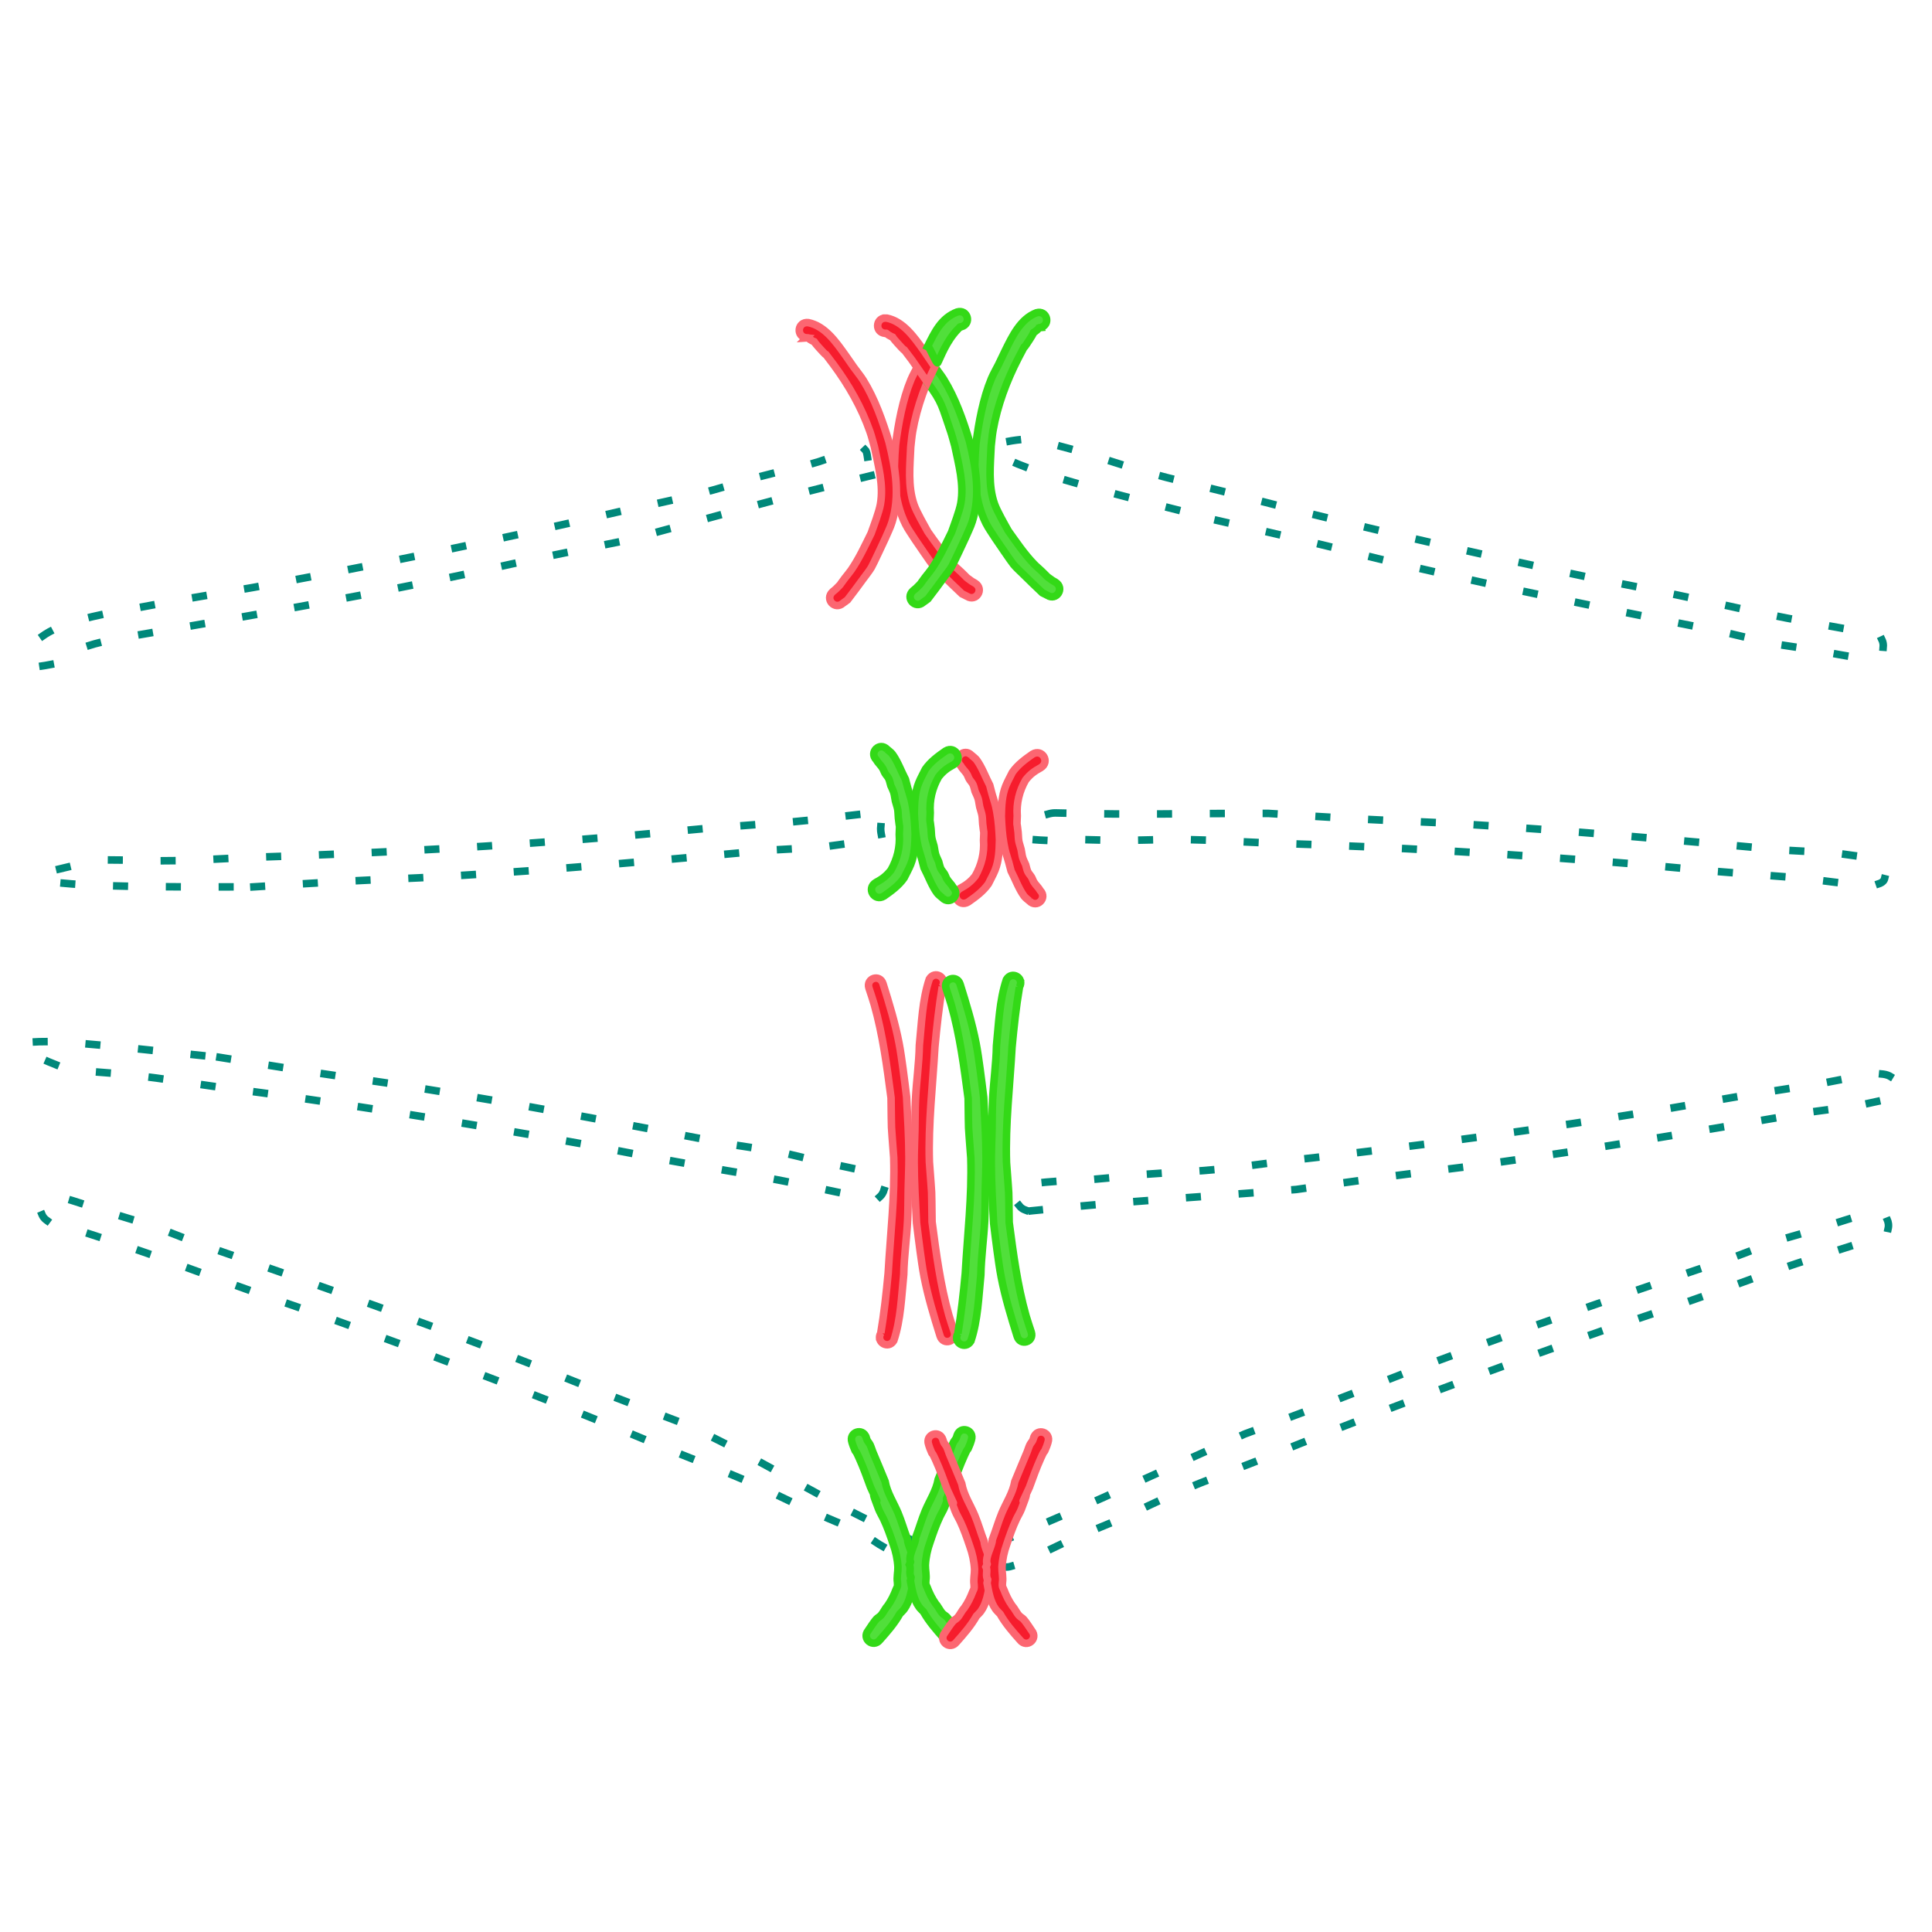 <?xml version="1.0" encoding="UTF-8" standalone="no"?>
<!-- Created with Inkscape (http://www.inkscape.org/) -->

<svg
   xmlns:dc="http://purl.org/dc/elements/1.1/"
   xmlns:cc="http://creativecommons.org/ns#"
   xmlns:rdf="http://www.w3.org/1999/02/22-rdf-syntax-ns#"
   xmlns:svg="http://www.w3.org/2000/svg"
   xmlns="http://www.w3.org/2000/svg"
   xmlns:sodipodi="http://sodipodi.sourceforge.net/DTD/sodipodi-0.dtd"
   xmlns:inkscape="http://www.inkscape.org/namespaces/inkscape"
   width="150.588mm"
   height="150.588mm"
   viewBox="0 0 150.588 150.588"
   version="1.1"
   id="svg1861"
   inkscape:version="0.92.3 (2405546, 2018-03-11)"
   sodipodi:docname="meiozis1.svg">
  <defs
     id="defs1855" />
  <sodipodi:namedview
     id="base"
     pagecolor="#ffffff"
     bordercolor="#666666"
     borderopacity="1.0"
     inkscape:pageopacity="0.0"
     inkscape:pageshadow="2"
     inkscape:zoom="1.26"
     inkscape:cx="138.54336"
     inkscape:cy="282.07687"
     inkscape:document-units="mm"
     inkscape:current-layer="layer1"
     showgrid="false"
     inkscape:window-width="1366"
     inkscape:window-height="719"
     inkscape:window-x="0"
     inkscape:window-y="25"
     inkscape:window-maximized="1" />
  <g
     inkscape:label="Layer 1"
     inkscape:groupmode="layer"
     id="layer1"
     transform="translate(233.344,-122.455)">
    <path
       style="opacity:1;fill:none;fill-opacity:1;fill-rule:nonzero;stroke:#00887a;stroke-width:0.588;stroke-linecap:square;stroke-miterlimit:4;stroke-dasharray:0.588, 3.528;stroke-dashoffset:0;stroke-opacity:1;paint-order:markers fill stroke"
       id="path2692"
       d="m -155.229,242.58 c 6.371,-2.63 12.609,-5.575 18.917,-8.358 2.25,-0.839 4.505,-1.663 6.749,-2.516 2.365,-0.899 4.709,-1.856 7.08,-2.742 7.989,-2.989 16.069,-5.742 24.151,-8.467 5.442,-2.046 1.939,-0.837 6.683,-2.27 1.364,-0.412 2.706,-0.885 4.083,-1.254 1.425,-0.429 2.032,1.586 0.607,2.015 v 0 c -1.185,0.242 -0.477,0.071 -2.029,0.561 -2.907,0.918 -5.812,1.847 -8.673,2.902 -6.701,2.373 -3.186,1.154 -10.551,3.642 -9.15,3.194 -18.231,6.598 -27.207,10.254 -1.963,0.775 -3.944,1.502 -5.888,2.324 -1.616,0.684 -3.182,1.482 -4.787,2.193 -1.225,0.542 -2.479,1.019 -3.703,1.564 -1.531,0.682 -3.001,1.498 -4.588,2.053 -1.344,0.597 -2.188,-1.304 -0.844,-1.901 z"
       inkscape:connector-curvature="0" />
    <path
       style="opacity:1;fill:none;fill-opacity:1;fill-rule:nonzero;stroke:#00887a;stroke-width:0.588;stroke-linecap:square;stroke-miterlimit:4;stroke-dasharray:0.588, 3.528;stroke-dashoffset:0;stroke-opacity:1;paint-order:markers fill stroke"
       id="path2692-8"
       d="m -152.922,216.827 c 6.855,-0.721 13.742,-1.101 20.615,-1.659 2.378,-0.334 4.753,-0.683 7.133,-1.001 2.508,-0.335 5.025,-0.611 7.531,-0.96 8.449,-1.176 16.865,-2.602 25.27,-4.055 5.76,-0.792 2.103,-0.187 6.957,-1.187 0.028,-2.93 -2.222,-1.592 -7.299,-0.852 -7.023,1.104 -3.351,0.502 -11.012,1.821 -9.567,1.549 -19.174,2.879 -28.807,3.939 -2.095,0.253 -4.184,0.558 -6.284,0.76 -1.747,0.168 -3.504,0.212 -5.254,0.352 -1.336,0.107 -2.665,0.284 -4.001,0.388 -1.671,0.129 -3.352,0.112 -5.012,0.38 -1.466,0.115 -1.303,2.188 0.163,2.073 z"
       inkscape:connector-curvature="0"
       sodipodi:nodetypes="ccccccccccccccc" />
    <path
       style="opacity:1;fill:none;fill-opacity:1;fill-rule:nonzero;stroke:#00887a;stroke-width:0.588;stroke-linecap:square;stroke-miterlimit:4;stroke-dasharray:0.588, 3.528;stroke-dashoffset:0;stroke-opacity:1;paint-order:markers fill stroke"
       id="path2692-8-2"
       d="m -151.101,185.818 c 6.891,0.181 9.721,0.021 16.616,0.038 2.397,0.146 4.792,0.308 7.19,0.439 2.527,0.138 5.057,0.215 7.584,0.366 8.515,0.51 17.017,1.272 25.51,2.062 5.804,0.338 2.112,0.022 7.029,0.637 2.59,3.324 -2.093,1.761 -7.209,1.421 -7.088,-0.55 -3.38,-0.238 -11.121,-0.952 -9.659,-0.794 -19.341,-1.368 -29.028,-1.669 -2.108,-0.088 -4.215,-0.228 -6.324,-0.265 -1.755,-0.031 -3.51,0.064 -5.265,0.061 -1.34,-0.002 -2.679,-0.075 -4.019,-0.073 -1.676,0.002 -1.008,0.151 -2.684,0.014 -1.47,0 0.252,-2.079 1.723,-2.079 z"
       inkscape:connector-curvature="0"
       sodipodi:nodetypes="ccccccccccccccc" />
    <path
       style="opacity:1;fill:none;fill-opacity:1;fill-rule:nonzero;stroke:#00887a;stroke-width:0.588;stroke-linecap:square;stroke-miterlimit:4;stroke-dasharray:0.588, 3.528;stroke-dashoffset:0;stroke-opacity:1;paint-order:markers fill stroke"
       id="path2692-1"
       d="m -138.409,163.033 c 2.339,0.54 4.682,1.066 7.018,1.621 2.462,0.586 4.91,1.23 7.375,1.803 8.309,1.929 16.678,3.613 25.045,5.269 5.661,1.325 2.031,0.579 6.921,1.385 1.406,0.232 2.798,0.528 4.211,0.714 1.468,0.241 1.81,-1.836 0.341,-2.077 v 0 c -1.206,-0.087 -0.483,-0.009 -2.085,-0.293 -3.002,-0.534 -6.002,-1.079 -8.976,-1.755 -6.952,-1.485 -3.309,-0.732 -10.934,-2.246 -9.487,-1.982 -18.932,-4.182 -28.306,-6.644 -2.046,-0.514 -4.106,-0.978 -6.139,-1.542 -1.691,-0.469 -3.348,-1.058 -5.031,-1.554 -1.285,-0.379 -2.59,-0.689 -3.874,-1.071 -10.544,0.645 10.317,5.178 14.434,6.39 z"
       inkscape:connector-curvature="0"
       sodipodi:nodetypes="ccccsccccccccccc" />
    <path
       style="opacity:1;fill:none;fill-opacity:1;fill-rule:nonzero;stroke:#00887a;stroke-width:0.588;stroke-linecap:square;stroke-miterlimit:4;stroke-dasharray:0.588, 3.528;stroke-dashoffset:0;stroke-opacity:1;paint-order:markers fill stroke"
       id="path2692-4"
       d="m -216.204,204.872 c 2.371,0.379 4.739,0.774 7.113,1.138 2.502,0.383 5.012,0.707 7.512,1.104 8.425,1.338 16.812,2.925 25.188,4.539 5.744,0.902 2.099,0.228 6.933,1.32 1.39,0.314 2.791,0.564 4.17,0.922 1.451,0.329 0.986,2.381 -0.465,2.053 v 0 c -1.15,-0.373 -0.45,-0.174 -2.042,-0.512 -2.982,-0.634 -5.967,-1.258 -8.977,-1.751 -7,-1.239 -3.341,-0.566 -10.975,-2.032 -9.536,-1.732 -19.115,-3.247 -28.727,-4.491 -2.089,-0.293 -4.172,-0.638 -6.268,-0.88 -1.744,-0.202 -3.5,-0.279 -5.246,-0.452 -9.567,-3.568 2.135,-1.917 11.785,-0.957 z"
       inkscape:connector-curvature="0"
       sodipodi:nodetypes="ccccccccccccccc" />
    <path
       style="opacity:1;fill:none;fill-opacity:1;fill-rule:nonzero;stroke:#00887a;stroke-width:0.588;stroke-linecap:square;stroke-miterlimit:4;stroke-dasharray:0.588, 3.528;stroke-dashoffset:0;stroke-opacity:1;paint-order:markers fill stroke"
       id="path2692-7"
       d="m -162.403,242.437 c -6.349,-2.683 -11.427,-6.214 -17.712,-9.049 -2.243,-0.857 -4.491,-1.7 -6.728,-2.572 -2.358,-0.919 -4.694,-1.895 -7.057,-2.801 -7.964,-3.055 -16.021,-5.876 -24.081,-8.668 -5.425,-2.092 -1.932,-0.853 -6.664,-2.325 -1.361,-0.423 -2.699,-0.908 -4.072,-1.288 -1.421,-0.441 -2.045,1.569 -0.624,2.01 v 0 c 1.183,0.252 0.477,0.075 2.024,0.578 2.9,0.942 5.796,1.896 8.649,2.974 6.681,2.429 3.176,1.181 10.52,3.73 9.124,3.27 18.176,6.75 27.121,10.48 1.956,0.791 3.932,1.535 5.868,2.373 1.611,0.697 3.17,1.509 4.769,2.233 1.221,0.552 2.47,1.039 3.69,1.595 1.525,0.695 1.611,1.178 3.193,1.746 0,0 0,0 1.103,-1.015 z"
       inkscape:connector-curvature="0"
       sodipodi:nodetypes="cccccccccccccccccc" />
    <path
       style="opacity:1;fill:none;fill-opacity:1;fill-rule:nonzero;stroke:#00887a;stroke-width:0.588;stroke-linecap:square;stroke-miterlimit:4;stroke-dasharray:0.588, 3.528;stroke-dashoffset:0;stroke-opacity:1;paint-order:markers fill stroke"
       id="path2692-4-0"
       d="m -213.556,191.58 c 2.397,-0.146 4.792,-0.308 7.19,-0.439 2.527,-0.138 5.057,-0.215 7.584,-0.366 8.515,-0.51 17.017,-1.272 25.51,-2.062 5.804,-0.338 2.112,-0.022 7.029,-0.637 2.884,-0.358 0.802,-0.047 1.895,-2.288 -1.746,0.325 0,0 -1.378,0.069 -3.03,0.341 -4.683,0.601 -7.727,0.798 -7.088,0.55 -3.38,0.238 -11.121,0.952 -9.659,0.794 -19.341,1.368 -29.028,1.669 -2.108,0.088 -4.215,0.228 -6.324,0.265 -1.755,0.031 -3.51,-0.064 -5.265,-0.061 -12.703,2.173 1.938,2.116 11.636,2.101 z"
       inkscape:connector-curvature="0"
       sodipodi:nodetypes="ccccccccccccc" />
    <path
       style="opacity:1;fill:#fc6671;fill-opacity:1;fill-rule:nonzero;stroke:#fc6671;stroke-width:0.588;stroke-linecap:square;stroke-miterlimit:4;stroke-dasharray:none;stroke-dashoffset:0;stroke-opacity:1;paint-order:markers fill stroke"
       id="path2541"
       d="m -19.33,224.87 c -0.254,1.55 -0.43,3.115 -0.574,4.68 -0.169,2.991 -0.526,5.991 -0.431,8.991 0.229,3.137 0.161,1.584 0.208,4.66 0.32,2.436 0.641,4.899 1.311,7.27 0.122,0.431 0.274,0.854 0.411,1.281 0.244,0.775 -0.852,1.119 -1.096,0.344 v 0 c -0.476,-1.52 -0.944,-3.059 -1.248,-4.625 -0.128,-0.663 -0.216,-1.333 -0.31,-2.002 -0.102,-0.729 -0.185,-1.46 -0.278,-2.19 -0.081,-1.571 -0.184,-3.173 -0.186,-4.747 -0.001,-0.82 0.041,-1.64 0.059,-2.46 0.017,-0.804 0.008,-1.609 0.047,-2.412 0.069,-1.411 0.276,-2.813 0.301,-4.227 0.174,-1.702 0.227,-3.527 0.775,-5.158 0.421,-0.715 1.432,-0.119 1.01,0.596 z"
       inkscape:connector-curvature="0" />
    <path
       style="opacity:1;fill:#ff9242;fill-opacity:0.827;fill-rule:nonzero;stroke:#fc6671;stroke-width:0.588;stroke-linecap:square;stroke-miterlimit:4;stroke-dasharray:none;stroke-dashoffset:0;stroke-opacity:1;paint-order:markers fill stroke"
       d="m -20.304,175.431 c 0.007,-0.015 0.015,-0.031 0.022,-0.046 0.551,-1.115 1.197,-2.495 2.444,-2.965 0.815,-0.233 1.144,0.92 0.329,1.152 v 0 c -0.211,0.02 -0.03,-0.022 -0.26,0.174 -0.926,0.949 -1.643,2.59 -1.859,2.995 -0.1,0.194 -0.582,-1.506 -0.676,-1.31"
       id="path11538"
       inkscape:connector-curvature="0"
       sodipodi:nodetypes="cccccccc" />
    <path
       style="opacity:1;fill:#fc6671;fill-opacity:1;fill-rule:nonzero;stroke:#fc6671;stroke-width:0.588;stroke-linecap:square;stroke-miterlimit:4;stroke-dasharray:none;stroke-dashoffset:0;stroke-opacity:1;paint-order:markers fill stroke"
       id="path2545-1"
       d="m -29.914,174.3 c 0.212,-0.014 0.026,-0.026 0.285,0.13 0.673,0.406 -0.038,-0.184 0.682,0.618 1.163,1.295 -0.089,-0.281 1.132,1.321 1.185,1.604 2.191,3.353 2.85,5.242 0.134,0.385 0.228,0.784 0.343,1.176 0.3,1.453 0.734,2.99 0.468,4.487 -0.106,0.6 -0.524,1.694 -0.723,2.254 -0.484,0.975 -0.94,1.973 -1.561,2.871 -0.154,0.222 -0.334,0.424 -0.497,0.639 -0.542,0.719 -0.17,0.309 -0.706,0.85 -0.079,0.065 -0.157,0.13 -0.235,0.195 -0.634,0.567 0.168,1.464 0.802,0.897 v 0 c 0.119,-0.086 0.237,-0.173 0.356,-0.259 0.428,-0.558 0.849,-1.123 1.262,-1.691 0.204,-0.281 0.428,-0.551 0.604,-0.851 0.146,-0.248 0.976,-2.035 1.074,-2.245 0.174,-0.419 0.388,-0.823 0.523,-1.256 0.646,-2.072 0.279,-4.192 -0.224,-6.245 -0.488,-1.618 -1.11,-3.385 -2.007,-4.827 -0.219,-0.352 -0.491,-0.669 -0.731,-1.006 -0.226,-0.317 -0.445,-0.638 -0.668,-0.957 -0.723,-1.012 -1.582,-2.27 -2.889,-2.534 -0.842,-0.099 -0.981,1.092 -0.14,1.19 z"
       inkscape:connector-curvature="0" />
    <path
       style="opacity:1;fill:#fc6671;fill-opacity:1;fill-rule:nonzero;stroke:#fc6671;stroke-width:0.588;stroke-linecap:square;stroke-miterlimit:4;stroke-dasharray:none;stroke-dashoffset:0;stroke-opacity:1;paint-order:markers fill stroke"
       id="path2614-2"
       d="m -15.094,217.978 c -0.122,-0.101 -0.326,-0.261 -0.414,-0.38 -0.411,-0.558 -0.693,-1.345 -1.018,-1.966 -0.06,-0.228 -0.117,-0.458 -0.181,-0.685 -0.196,-0.69 -0.244,-0.706 -0.373,-1.417 -0.129,-0.713 -0.174,-1.436 -0.204,-2.159 0.018,-0.801 0.042,-1.601 0.344,-2.355 0.147,-0.367 0.345,-0.711 0.519,-1.067 0.417,-0.595 0.985,-1.007 1.571,-1.416 0.747,-0.453 1.388,0.604 0.64,1.057 v 0 c -0.499,0.271 -0.826,0.508 -1.182,0.961 -0.49,0.859 -0.722,1.803 -0.65,2.797 -0.033,0.99 -0.042,0.249 0.066,1.271 0.024,0.224 0.015,0.452 0.054,0.674 0.039,0.222 0.127,0.433 0.178,0.652 0.049,0.21 0.06,0.428 0.121,0.635 0.059,0.196 0.158,0.378 0.238,0.566 0.056,0.183 0.086,0.375 0.167,0.548 0.072,0.153 0.202,0.272 0.287,0.418 0.073,0.125 0.112,0.268 0.187,0.392 0.141,0.233 0.362,0.419 0.496,0.658 0.576,0.599 -0.271,1.413 -0.847,0.814 z"
       inkscape:connector-curvature="0" />
    <path
       style="opacity:1;fill:#fc6671;fill-opacity:1;fill-rule:nonzero;stroke:#fc6671;stroke-width:0.588;stroke-linecap:square;stroke-miterlimit:4;stroke-dasharray:none;stroke-dashoffset:0;stroke-opacity:1;paint-order:markers fill stroke"
       id="path2614-9"
       d="m -19.405,206.396 c 0.122,0.101 0.326,0.261 0.414,0.38 0.411,0.558 0.693,1.345 1.018,1.966 0.06,0.228 0.117,0.458 0.181,0.685 0.196,0.69 0.244,0.706 0.373,1.417 0.129,0.713 0.174,1.436 0.204,2.159 -0.018,0.801 -0.042,1.601 -0.344,2.355 -0.147,0.367 -0.345,0.711 -0.519,1.067 -0.417,0.595 -0.985,1.007 -1.571,1.416 -0.747,0.453 -1.388,-0.604 -0.64,-1.057 v 0 c 0.499,-0.271 0.826,-0.508 1.182,-0.961 0.49,-0.859 0.722,-1.803 0.65,-2.797 0.033,-0.99 0.042,-0.249 -0.066,-1.271 -0.024,-0.224 -0.015,-0.452 -0.054,-0.674 -0.039,-0.222 -0.127,-0.433 -0.178,-0.652 -0.049,-0.21 -0.06,-0.428 -0.121,-0.635 -0.059,-0.196 -0.158,-0.378 -0.238,-0.566 -0.056,-0.183 -0.086,-0.375 -0.167,-0.548 -0.072,-0.153 -0.202,-0.272 -0.287,-0.418 -0.073,-0.125 -0.112,-0.268 -0.187,-0.392 -0.141,-0.233 -0.362,-0.419 -0.496,-0.658 -0.576,-0.599 0.271,-1.413 0.847,-0.814 z"
       inkscape:connector-curvature="0" />
    <path
       style="opacity:1;fill:#fc6671;fill-opacity:1;fill-rule:nonzero;stroke:#fc6671;stroke-width:0.588;stroke-linecap:square;stroke-miterlimit:4;stroke-dasharray:none;stroke-dashoffset:0;stroke-opacity:1;paint-order:markers fill stroke"
       id="path2541-3"
       d="m -24.122,251.861 c 0.254,-1.55 0.43,-3.115 0.574,-4.68 0.169,-2.991 0.526,-5.991 0.431,-8.991 -0.229,-3.137 -0.161,-1.584 -0.208,-4.66 -0.32,-2.436 -0.641,-4.899 -1.311,-7.27 -0.122,-0.431 -0.274,-0.854 -0.411,-1.281 -0.244,-0.775 0.852,-1.119 1.096,-0.344 v 0 c 0.476,1.52 0.944,3.059 1.248,4.625 0.128,0.663 0.216,1.333 0.31,2.002 0.102,0.729 0.185,1.46 0.278,2.19 0.081,1.571 0.184,3.173 0.186,4.747 0.001,0.82 -0.041,1.64 -0.059,2.46 -0.017,0.804 -0.008,1.609 -0.047,2.412 -0.069,1.411 -0.276,2.813 -0.301,4.227 -0.174,1.702 -0.227,3.527 -0.775,5.158 -0.421,0.715 -1.432,0.119 -1.01,-0.596 z"
       inkscape:connector-curvature="0" />
    <path
       style="opacity:1;fill:#fc6671;fill-opacity:1;fill-rule:nonzero;stroke:#fc6671;stroke-width:0.588;stroke-linecap:square;stroke-miterlimit:4;stroke-dasharray:none;stroke-dashoffset:0;stroke-opacity:1;paint-order:markers fill stroke"
       id="path2673"
       d="m -12.482,281.26 c -0.025,-0.074 -0.038,-0.152 -0.075,-0.221 -0.065,-0.123 -0.166,-0.225 -0.227,-0.351 -0.085,-0.176 -0.135,-0.368 -0.209,-0.55 -0.316,-0.77 -0.65,-1.532 -0.96,-2.305 -0.157,-0.894 -0.671,-1.647 -1.013,-2.467 -0.276,-0.662 -0.471,-1.366 -0.73,-2.035 -0.028,-0.504 -0.431,-1.156 -0.451,-1.647 -0.021,-0.527 0.144,-0.051 -0.055,-0.499 0.123,-0.244 0.016,-0.519 0.059,-0.77 0.077,-0.444 0.114,0.025 0.026,-0.487 0.125,-0.695 0.245,-1.442 0.665,-2.034 0.101,-0.142 0.235,-0.256 0.352,-0.384 0.422,-0.751 0.99,-1.401 1.559,-2.04 0.519,-0.644 1.429,0.09 0.91,0.734 v 0 c -0.155,0.23 -0.464,0.706 -0.637,0.893 -0.101,0.108 -0.242,0.173 -0.343,0.281 -0.211,0.228 -0.328,0.531 -0.539,0.759 -0.291,0.419 -0.483,0.816 -0.665,1.289 -0.032,0.082 -0.084,0.158 -0.1,0.245 -0.018,0.094 -2.6e-4,0.191 -2.9e-4,0.287 0.061,0.425 -0.045,0.776 -0.038,1.197 0.031,0.606 0.164,1.222 0.371,1.789 0.223,0.668 0.453,1.323 0.754,1.962 0.122,0.26 0.282,0.504 0.386,0.772 1.08,2.81 -0.641,-1.074 0.625,1.7 0.274,0.761 0.561,1.547 0.894,2.284 0.419,0.929 0.136,0.113 0.457,0.929 0.039,0.099 0.066,0.202 0.099,0.303 0.26,0.788 -0.854,1.156 -1.114,0.368 z"
       inkscape:connector-curvature="0" />
    <path
       style="opacity:1;fill:#ff9242;fill-opacity:0.827;fill-rule:nonzero;stroke:#fc6671;stroke-width:0.588;stroke-linecap:square;stroke-miterlimit:4;stroke-dasharray:none;stroke-dashoffset:0;stroke-opacity:1;paint-order:markers fill stroke"
       id="path2545-6-4"
       d="m -11.665,173.494 c -0.211,0.02 -0.03,-0.022 -0.26,0.174 -0.599,0.508 0.008,-0.187 -0.574,0.72 -0.94,1.465 0.043,-0.291 -0.905,1.486 -0.912,1.773 -1.624,3.662 -1.97,5.632 -0.071,0.402 -0.1,0.81 -0.149,1.215 -0.062,1.482 -0.244,3.069 0.259,4.504 0.201,0.575 0.789,1.588 1.076,2.109 0.634,0.884 1.244,1.796 2.002,2.583 0.187,0.194 0.398,0.365 0.593,0.551 0.651,0.622 0.217,0.278 0.833,0.726 0.088,0.052 0.176,0.103 0.264,0.155 0.717,0.458 0.07,1.472 -0.648,1.014 v 0 c -0.131,-0.066 -0.262,-0.133 -0.393,-0.199 -0.512,-0.482 -1.018,-0.972 -1.517,-1.467 -0.247,-0.245 -0.511,-0.475 -0.733,-0.743 -0.184,-0.222 -1.29,-1.852 -1.421,-2.043 -0.239,-0.385 -0.515,-0.75 -0.718,-1.155 -0.971,-1.941 -0.949,-4.093 -0.782,-6.2 0.221,-1.675 0.552,-3.52 1.205,-5.087 0.16,-0.383 0.377,-0.739 0.56,-1.111 0.172,-0.349 0.337,-0.701 0.505,-1.052 0.551,-1.115 1.197,-2.495 2.444,-2.965 0.815,-0.233 1.144,0.92 0.329,1.152 z"
       inkscape:connector-curvature="0" />
    <path
       style="opacity:1;fill:#ff9242;fill-opacity:0.827;fill-rule:nonzero;stroke:#fc6671;stroke-width:0.588;stroke-linecap:square;stroke-miterlimit:4;stroke-dasharray:none;stroke-dashoffset:0;stroke-opacity:1;paint-order:markers fill stroke"
       id="path2614-2-6"
       d="m -20.174,217.733 c -0.122,-0.101 -0.326,-0.261 -0.414,-0.38 -0.411,-0.558 -0.693,-1.345 -1.018,-1.966 -0.06,-0.228 -0.117,-0.458 -0.181,-0.685 -0.196,-0.69 -0.244,-0.706 -0.373,-1.417 -0.129,-0.713 -0.174,-1.436 -0.204,-2.159 0.018,-0.801 0.042,-1.601 0.344,-2.355 0.147,-0.367 0.345,-0.711 0.519,-1.067 0.417,-0.595 0.985,-1.007 1.571,-1.416 0.747,-0.453 1.388,0.604 0.64,1.057 v 0 c -0.499,0.271 -0.826,0.508 -1.182,0.961 -0.49,0.859 -0.722,1.803 -0.65,2.797 -0.033,0.99 -0.042,0.249 0.066,1.271 0.024,0.224 0.015,0.452 0.054,0.674 0.039,0.222 0.127,0.433 0.178,0.652 0.049,0.21 0.06,0.428 0.121,0.635 0.059,0.196 0.158,0.378 0.238,0.566 0.056,0.183 0.086,0.375 0.167,0.548 0.072,0.153 0.202,0.272 0.287,0.418 0.073,0.125 0.112,0.268 0.187,0.392 0.141,0.233 0.362,0.419 0.496,0.658 0.576,0.599 -0.271,1.413 -0.847,0.814 z"
       inkscape:connector-curvature="0" />
    <path
       style="opacity:1;fill:#ff9242;fill-opacity:0.827;fill-rule:nonzero;stroke:#fc6671;stroke-width:0.588;stroke-linecap:square;stroke-miterlimit:4;stroke-dasharray:none;stroke-dashoffset:0;stroke-opacity:1;paint-order:markers fill stroke"
       id="path2614-9-1"
       d="m -24.485,206.151 c 0.122,0.101 0.326,0.261 0.414,0.38 0.411,0.558 0.693,1.345 1.018,1.966 0.06,0.228 0.117,0.458 0.181,0.685 0.196,0.69 0.244,0.706 0.373,1.417 0.129,0.713 0.174,1.436 0.204,2.159 -0.018,0.801 -0.042,1.601 -0.344,2.355 -0.147,0.367 -0.345,0.711 -0.519,1.067 -0.417,0.595 -0.985,1.007 -1.571,1.416 -0.747,0.453 -1.388,-0.604 -0.64,-1.057 v 0 c 0.499,-0.271 0.826,-0.508 1.182,-0.961 0.49,-0.859 0.722,-1.803 0.65,-2.797 0.033,-0.99 0.042,-0.249 -0.066,-1.271 -0.024,-0.224 -0.015,-0.452 -0.054,-0.674 -0.039,-0.222 -0.127,-0.433 -0.178,-0.652 -0.049,-0.21 -0.06,-0.428 -0.121,-0.635 -0.059,-0.196 -0.158,-0.378 -0.238,-0.566 -0.056,-0.183 -0.086,-0.375 -0.167,-0.548 -0.072,-0.153 -0.202,-0.272 -0.287,-0.418 -0.073,-0.125 -0.112,-0.268 -0.187,-0.392 -0.141,-0.233 -0.362,-0.419 -0.496,-0.658 -0.576,-0.599 0.271,-1.413 0.847,-0.814 z"
       inkscape:connector-curvature="0" />
    <path
       style="opacity:1;fill:#ff9242;fill-opacity:0.827;fill-rule:nonzero;stroke:#fc6671;stroke-width:0.588;stroke-linecap:square;stroke-miterlimit:4;stroke-dasharray:none;stroke-dashoffset:0;stroke-opacity:1;paint-order:markers fill stroke"
       id="path2541-0"
       d="m -13.321,224.906 c -0.254,1.55 -0.43,3.115 -0.574,4.68 -0.169,2.991 -0.526,5.991 -0.431,8.991 0.229,3.137 0.161,1.584 0.208,4.66 0.32,2.436 0.641,4.899 1.311,7.27 0.122,0.431 0.274,0.854 0.411,1.281 0.244,0.775 -0.852,1.119 -1.096,0.344 v 0 c -0.476,-1.52 -0.944,-3.059 -1.248,-4.625 -0.128,-0.663 -0.216,-1.333 -0.31,-2.002 -0.102,-0.729 -0.185,-1.46 -0.278,-2.19 -0.081,-1.571 -0.184,-3.173 -0.186,-4.747 -10e-4,-0.82 0.041,-1.64 0.059,-2.46 0.017,-0.804 0.008,-1.609 0.047,-2.412 0.069,-1.411 0.276,-2.813 0.301,-4.227 0.174,-1.702 0.227,-3.527 0.775,-5.158 0.421,-0.715 1.432,-0.119 1.01,0.596 z"
       inkscape:connector-curvature="0" />
    <path
       style="opacity:1;fill:#ff9242;fill-opacity:0.827;fill-rule:nonzero;stroke:#fc6671;stroke-width:0.588;stroke-linecap:square;stroke-miterlimit:4;stroke-dasharray:none;stroke-dashoffset:0;stroke-opacity:1;paint-order:markers fill stroke"
       id="path2541-3-6"
       d="m -18.112,251.897 c 0.254,-1.55 0.43,-3.115 0.574,-4.68 0.169,-2.991 0.526,-5.991 0.431,-8.991 -0.229,-3.137 -0.161,-1.584 -0.208,-4.66 -0.32,-2.436 -0.641,-4.899 -1.311,-7.27 -0.122,-0.431 -0.274,-0.854 -0.411,-1.281 -0.244,-0.775 0.852,-1.119 1.096,-0.344 v 0 c 0.476,1.52 0.944,3.059 1.248,4.625 0.128,0.663 0.216,1.333 0.31,2.002 0.102,0.729 0.185,1.46 0.278,2.19 0.081,1.571 0.184,3.173 0.186,4.747 0.001,0.82 -0.041,1.64 -0.059,2.46 -0.017,0.804 -0.008,1.609 -0.047,2.412 -0.069,1.411 -0.276,2.813 -0.301,4.227 -0.174,1.702 -0.227,3.527 -0.775,5.158 -0.421,0.715 -1.432,0.119 -1.01,-0.596 z"
       inkscape:connector-curvature="0" />
    <path
       style="opacity:1;fill:#fc6671;fill-opacity:1;fill-rule:nonzero;stroke:#fc6671;stroke-width:0.588;stroke-linecap:square;stroke-miterlimit:4;stroke-dasharray:none;stroke-dashoffset:0;stroke-opacity:1;paint-order:markers fill stroke"
       id="path2673-3"
       d="m -19.562,281.42 c 0.025,-0.074 0.038,-0.152 0.075,-0.221 0.065,-0.123 0.166,-0.225 0.227,-0.351 0.085,-0.176 0.135,-0.368 0.209,-0.55 0.316,-0.77 0.65,-1.532 0.96,-2.305 0.157,-0.894 0.671,-1.647 1.013,-2.467 0.276,-0.662 0.471,-1.366 0.73,-2.035 0.028,-0.504 0.431,-1.156 0.451,-1.647 0.021,-0.527 -0.144,-0.051 0.055,-0.499 -0.123,-0.244 -0.016,-0.519 -0.059,-0.77 -0.077,-0.444 -0.114,0.025 -0.026,-0.487 -0.125,-0.695 -0.245,-1.442 -0.665,-2.034 -0.101,-0.142 -0.235,-0.256 -0.352,-0.384 -0.422,-0.751 -0.99,-1.401 -1.559,-2.04 -0.519,-0.644 -1.429,0.09 -0.91,0.734 v 0 c 0.155,0.23 0.464,0.706 0.637,0.893 0.101,0.108 0.242,0.173 0.343,0.281 0.211,0.228 0.328,0.531 0.539,0.759 0.291,0.419 0.483,0.816 0.665,1.289 0.032,0.082 0.084,0.158 0.1,0.245 0.018,0.094 2.6e-4,0.191 2.9e-4,0.287 -0.061,0.425 0.045,0.776 0.038,1.197 -0.031,0.606 -0.164,1.222 -0.371,1.789 -0.223,0.668 -0.453,1.323 -0.754,1.962 -0.122,0.26 -0.282,0.504 -0.386,0.772 -1.08,2.81 0.641,-1.074 -0.625,1.7 -0.274,0.761 -0.561,1.547 -0.894,2.284 -0.419,0.929 -0.136,0.113 -0.457,0.929 -0.039,0.099 -0.066,0.202 -0.099,0.303 -0.26,0.788 0.854,1.156 1.114,0.368 z"
       inkscape:connector-curvature="0" />
    <path
       style="opacity:1;fill:#ff9242;fill-opacity:0.827;fill-rule:nonzero;stroke:#fc6671;stroke-width:0.588;stroke-linecap:square;stroke-miterlimit:4;stroke-dasharray:none;stroke-dashoffset:0;stroke-opacity:1;paint-order:markers fill stroke"
       id="path2673-7"
       d="m -18.454,281.09 c -0.025,-0.074 -0.038,-0.152 -0.075,-0.221 -0.065,-0.123 -0.166,-0.225 -0.227,-0.351 -0.085,-0.176 -0.135,-0.368 -0.209,-0.55 -0.316,-0.77 -0.65,-1.532 -0.96,-2.305 -0.157,-0.894 -0.671,-1.647 -1.013,-2.467 -0.276,-0.662 -0.471,-1.366 -0.73,-2.035 -0.028,-0.504 -0.431,-1.156 -0.451,-1.647 -0.021,-0.527 0.144,-0.051 -0.055,-0.499 0.123,-0.244 0.016,-0.519 0.059,-0.77 0.077,-0.444 0.114,0.025 0.026,-0.487 0.125,-0.695 0.245,-1.442 0.665,-2.034 0.101,-0.142 0.235,-0.256 0.352,-0.384 0.422,-0.751 0.99,-1.401 1.559,-2.04 0.519,-0.644 1.429,0.09 0.91,0.734 v 0 c -0.155,0.23 -0.464,0.706 -0.637,0.893 -0.101,0.108 -0.242,0.173 -0.343,0.281 -0.211,0.228 -0.328,0.531 -0.539,0.759 -0.291,0.419 -0.483,0.816 -0.665,1.289 -0.032,0.082 -0.084,0.158 -0.1,0.245 -0.018,0.094 -2.6e-4,0.191 -2.9e-4,0.287 0.061,0.425 -0.045,0.776 -0.038,1.197 0.031,0.606 0.164,1.222 0.371,1.789 0.223,0.668 0.453,1.323 0.754,1.962 0.122,0.26 0.282,0.504 0.386,0.772 1.08,2.81 -0.641,-1.074 0.625,1.7 0.274,0.761 0.561,1.547 0.894,2.284 0.419,0.929 0.136,0.113 0.457,0.929 0.039,0.099 0.066,0.202 0.099,0.303 0.26,0.788 -0.854,1.156 -1.114,0.368 z"
       inkscape:connector-curvature="0" />
    <path
       style="opacity:1;fill:#ff9242;fill-opacity:0.827;fill-rule:nonzero;stroke:#fc6671;stroke-width:0.588;stroke-linecap:square;stroke-miterlimit:4;stroke-dasharray:none;stroke-dashoffset:0;stroke-opacity:1;paint-order:markers fill stroke"
       id="path2673-3-9"
       d="m -25.534,281.249 c 0.025,-0.074 0.038,-0.152 0.075,-0.221 0.065,-0.123 0.166,-0.225 0.227,-0.351 0.085,-0.176 0.135,-0.368 0.209,-0.55 0.316,-0.77 0.65,-1.532 0.96,-2.305 0.157,-0.894 0.671,-1.647 1.013,-2.467 0.276,-0.662 0.471,-1.366 0.73,-2.035 0.028,-0.504 0.431,-1.156 0.451,-1.647 0.021,-0.527 -0.144,-0.051 0.055,-0.499 -0.123,-0.244 -0.016,-0.519 -0.059,-0.77 -0.077,-0.444 -0.114,0.025 -0.026,-0.487 -0.125,-0.695 -0.245,-1.442 -0.665,-2.034 -0.101,-0.142 -0.235,-0.256 -0.352,-0.384 -0.422,-0.751 -0.99,-1.401 -1.559,-2.04 -0.519,-0.644 -1.429,0.09 -0.91,0.734 v 0 c 0.155,0.23 0.464,0.706 0.637,0.893 0.101,0.108 0.242,0.173 0.343,0.281 0.211,0.228 0.328,0.531 0.539,0.759 0.291,0.419 0.483,0.816 0.665,1.289 0.032,0.082 0.084,0.158 0.1,0.245 0.018,0.094 2.6e-4,0.191 2.9e-4,0.287 -0.061,0.425 0.045,0.776 0.038,1.197 -0.031,0.606 -0.164,1.222 -0.371,1.789 -0.223,0.668 -0.453,1.323 -0.754,1.962 -0.122,0.26 -0.282,0.504 -0.386,0.772 -1.08,2.81 0.641,-1.074 -0.625,1.7 -0.274,0.761 -0.561,1.547 -0.894,2.284 -0.419,0.929 -0.136,0.113 -0.457,0.929 -0.039,0.099 -0.066,0.202 -0.099,0.303 -0.26,0.788 0.854,1.156 1.114,0.368 z"
       inkscape:connector-curvature="0" />
    <path
       style="opacity:1;fill:#fc6671;fill-opacity:1;fill-rule:nonzero;stroke:#fc6671;stroke-width:0.588;stroke-linecap:square;stroke-miterlimit:4;stroke-dasharray:none;stroke-dashoffset:0;stroke-opacity:1;paint-order:markers fill stroke"
       id="path2545-6-9"
       d="m -21.229,182.053 c -0.071,0.402 -0.1,0.81 -0.149,1.215 -0.062,1.482 -0.244,3.069 0.259,4.504 0.201,0.575 0.789,1.588 1.076,2.109 0.634,0.884 1.244,1.796 2.002,2.583 0.187,0.194 0.398,0.365 0.593,0.551 0.651,0.622 0.217,0.278 0.833,0.726 0.088,0.052 0.176,0.103 0.264,0.155 0.717,0.458 0.07,1.472 -0.648,1.014 v 0 c -0.131,-0.066 -0.262,-0.133 -0.393,-0.199 -0.512,-0.482 -1.018,-0.972 -1.517,-1.467 -0.247,-0.245 -0.511,-0.475 -0.733,-0.743 -0.184,-0.222 -1.29,-1.852 -1.421,-2.043 -0.239,-0.385 -0.515,-0.75 -0.718,-1.155 -0.971,-1.941 -0.949,-4.093 -0.782,-6.2 0.221,-1.675 0.763,-4.449 1.417,-6.016 0.958,0.459 0.839,0.849 -0.083,4.966 z"
       inkscape:connector-curvature="0"
       sodipodi:nodetypes="cccccccccccccccccc" />
    <path
       style="opacity:1;fill:#ff9242;fill-opacity:0.827;fill-rule:nonzero;stroke:#fc6671;stroke-width:0.588;stroke-linecap:square;stroke-miterlimit:4;stroke-dasharray:none;stroke-dashoffset:0;stroke-opacity:1;paint-order:markers fill stroke"
       id="path2545-1-5-5"
       d="m -24.044,173.434 c 0.212,-0.014 0.026,-0.026 0.285,0.13 0.673,0.406 -0.038,-0.184 0.682,0.618 1.163,1.295 -0.089,-0.281 1.132,1.321 1.185,1.604 2.191,3.353 2.85,5.242 0.134,0.385 0.228,0.784 0.343,1.176 0.3,1.453 0.734,2.99 0.468,4.487 -0.106,0.6 -0.524,1.694 -0.723,2.254 -0.484,0.975 -0.94,1.973 -1.561,2.871 -0.154,0.222 -0.334,0.424 -0.497,0.639 -0.542,0.719 -0.17,0.309 -0.706,0.85 -0.079,0.065 -0.157,0.13 -0.235,0.195 -0.634,0.567 0.168,1.464 0.802,0.897 v 0 c 0.119,-0.086 0.237,-0.173 0.356,-0.259 0.428,-0.558 0.849,-1.123 1.262,-1.691 0.204,-0.281 0.428,-0.551 0.604,-0.851 0.146,-0.248 0.976,-2.035 1.074,-2.245 0.174,-0.419 0.388,-0.823 0.523,-1.256 0.646,-2.072 0.279,-4.192 -0.224,-6.245 -0.488,-1.618 -1.11,-3.385 -2.007,-4.827 -0.219,-0.352 -0.491,-0.669 -0.731,-1.006 -0.226,-0.317 -0.445,-0.638 -0.668,-0.957 -0.723,-1.012 -1.582,-2.27 -2.889,-2.534 -0.842,-0.099 -0.981,1.092 -0.14,1.19 z"
       inkscape:connector-curvature="0" />
    <path
       style="opacity:1;fill:#fc6671;fill-opacity:1;fill-rule:nonzero;stroke:#fc6671;stroke-width:0.588;stroke-linecap:square;stroke-miterlimit:4;stroke-dasharray:none;stroke-dashoffset:0;stroke-opacity:1;paint-order:markers fill stroke"
       d="m -23.863,172.15 c -0.706,0.05 -0.779,1.102 0.01,1.194 0.212,-0.014 0.026,-0.027 0.285,0.13 0.673,0.406 -0.038,-0.184 0.682,0.618 1.163,1.295 -0.089,-0.281 1.132,1.321 0.159,0.215 1.414,1.912 1.566,2.132 l 0.433,-1.059 c -0.204,-0.288 -0.868,-1.509 -1.07,-1.799 -0.723,-1.012 -1.582,-2.271 -2.889,-2.534 -0.053,-0.006 -0.102,-0.007 -0.149,-0.004 z"
       id="path11564"
       inkscape:connector-curvature="0"
       sodipodi:nodetypes="ccccccccccc" />
    <path
       style="opacity:1;fill:#f61c2d;fill-opacity:1;fill-rule:nonzero;stroke:#fc6671;stroke-width:0.588;stroke-linecap:square;stroke-miterlimit:4;stroke-dasharray:none;stroke-dashoffset:0;stroke-opacity:1;paint-order:markers fill stroke"
       id="path2541-1"
       d="m -159.898,199.363 c -0.254,1.55 -0.43,3.115 -0.574,4.68 -0.169,2.991 -0.526,5.991 -0.431,8.991 0.229,3.137 0.161,1.584 0.208,4.66 0.32,2.436 0.641,4.899 1.311,7.27 0.122,0.431 0.274,0.854 0.411,1.281 0.244,0.775 -0.852,1.119 -1.096,0.344 v 0 c -0.476,-1.52 -0.944,-3.059 -1.248,-4.625 -0.128,-0.663 -0.216,-1.333 -0.31,-2.002 -0.102,-0.729 -0.185,-1.46 -0.278,-2.19 -0.081,-1.571 -0.184,-3.173 -0.186,-4.747 -0.001,-0.82 0.041,-1.64 0.059,-2.46 0.017,-0.804 0.008,-1.609 0.047,-2.412 0.069,-1.411 0.276,-2.813 0.301,-4.227 0.174,-1.702 0.227,-3.527 0.775,-5.158 0.421,-0.715 1.432,-0.119 1.01,0.596 z"
       inkscape:connector-curvature="0" />
    <path
       style="opacity:1;fill:#f61c2d;fill-opacity:1;fill-rule:nonzero;stroke:#fc6671;stroke-width:0.588;stroke-linecap:square;stroke-miterlimit:4;stroke-dasharray:none;stroke-dashoffset:0;stroke-opacity:1;paint-order:markers fill stroke"
       id="path2545-6"
       d="m -160.238,150.444 c -0.912,1.773 -1.624,3.662 -1.97,5.632 -0.071,0.402 -0.1,0.81 -0.149,1.215 -0.062,1.482 -0.244,3.069 0.259,4.504 0.201,0.575 0.789,1.588 1.076,2.109 0.634,0.884 1.244,1.796 2.002,2.583 0.187,0.194 0.398,0.365 0.593,0.551 0.651,0.622 0.217,0.278 0.833,0.726 0.088,0.052 0.176,0.103 0.264,0.155 0.717,0.458 0.07,1.472 -0.648,1.014 v 0 c -0.131,-0.066 -0.262,-0.133 -0.393,-0.199 -0.512,-0.482 -1.018,-0.972 -1.517,-1.467 -0.247,-0.245 -0.511,-0.475 -0.733,-0.743 -0.184,-0.222 -1.29,-1.852 -1.421,-2.043 -0.239,-0.385 -0.515,-0.75 -0.718,-1.155 -0.971,-1.941 -0.949,-4.093 -0.782,-6.2 0.221,-1.675 0.552,-3.52 1.205,-5.087 0.16,-0.383 0.377,-0.739 0.56,-1.111 0.172,-0.349 0.337,-0.701 0.505,-1.052 0.459,0.194 1.049,0.538 1.033,0.567 z"
       inkscape:connector-curvature="0"
       sodipodi:nodetypes="ccccccccccccccccccccc" />
    <path
       style="opacity:1;fill:#f61c2d;fill-opacity:1;fill-rule:nonzero;stroke:#fc6671;stroke-width:0.588;stroke-linecap:square;stroke-miterlimit:4;stroke-dasharray:none;stroke-dashoffset:0;stroke-opacity:1;paint-order:markers fill stroke"
       id="path2545-1-9"
       d="m -170.482,148.793 c 0.212,-0.014 0.026,-0.026 0.285,0.13 0.673,0.406 -0.038,-0.184 0.682,0.618 1.163,1.295 -0.089,-0.281 1.132,1.321 1.185,1.604 2.191,3.353 2.85,5.242 0.134,0.385 0.228,0.784 0.343,1.176 0.3,1.453 0.734,2.99 0.468,4.487 -0.106,0.6 -0.524,1.694 -0.723,2.254 -0.484,0.975 -0.94,1.973 -1.561,2.871 -0.154,0.222 -0.334,0.424 -0.497,0.639 -0.542,0.719 -0.17,0.309 -0.706,0.85 -0.079,0.065 -0.157,0.13 -0.235,0.195 -0.634,0.567 0.168,1.464 0.802,0.897 v 0 c 0.119,-0.086 0.237,-0.173 0.356,-0.259 0.428,-0.558 0.849,-1.123 1.262,-1.691 0.204,-0.281 0.428,-0.551 0.604,-0.851 0.146,-0.248 0.976,-2.035 1.074,-2.245 0.174,-0.419 0.388,-0.823 0.523,-1.256 0.646,-2.072 0.279,-4.192 -0.224,-6.245 -0.488,-1.618 -1.11,-3.385 -2.007,-4.827 -0.219,-0.352 -0.491,-0.669 -0.731,-1.006 -0.226,-0.317 -0.445,-0.638 -0.668,-0.957 -0.723,-1.012 -1.582,-2.27 -2.889,-2.534 -0.842,-0.099 -0.981,1.092 -0.14,1.19 z"
       inkscape:connector-curvature="0" />
    <path
       style="opacity:1;fill:#f61c2d;fill-opacity:1;fill-rule:nonzero;stroke:#fc6671;stroke-width:0.588;stroke-linecap:square;stroke-miterlimit:4;stroke-dasharray:none;stroke-dashoffset:0;stroke-opacity:1;paint-order:markers fill stroke"
       id="path2614-2-4"
       d="m -153.108,192.683 c -0.122,-0.101 -0.326,-0.261 -0.414,-0.38 -0.411,-0.558 -0.693,-1.345 -1.018,-1.966 -0.06,-0.228 -0.117,-0.458 -0.181,-0.685 -0.196,-0.69 -0.244,-0.706 -0.373,-1.417 -0.129,-0.713 -0.174,-1.436 -0.204,-2.159 0.018,-0.801 0.042,-1.601 0.344,-2.355 0.147,-0.367 0.345,-0.711 0.519,-1.067 0.417,-0.595 0.985,-1.007 1.571,-1.416 0.747,-0.453 1.388,0.604 0.64,1.057 v 0 c -0.499,0.271 -0.826,0.508 -1.182,0.961 -0.49,0.859 -0.722,1.803 -0.65,2.797 -0.033,0.99 -0.042,0.249 0.066,1.271 0.024,0.224 0.015,0.452 0.054,0.674 0.039,0.222 0.127,0.433 0.178,0.652 0.049,0.21 0.06,0.428 0.121,0.635 0.059,0.196 0.158,0.378 0.238,0.566 0.056,0.183 0.086,0.375 0.167,0.548 0.072,0.153 0.202,0.272 0.287,0.418 0.073,0.125 0.112,0.268 0.187,0.392 0.141,0.233 0.362,0.419 0.496,0.658 0.576,0.599 -0.271,1.413 -0.847,0.814 z"
       inkscape:connector-curvature="0" />
    <path
       style="opacity:1;fill:#f61c2d;fill-opacity:1;fill-rule:nonzero;stroke:#fc6671;stroke-width:0.588;stroke-linecap:square;stroke-miterlimit:4;stroke-dasharray:none;stroke-dashoffset:0;stroke-opacity:1;paint-order:markers fill stroke"
       id="path2614-9-7"
       d="m -157.631,181.314 c 0.122,0.101 0.326,0.261 0.414,0.38 0.411,0.558 0.693,1.345 1.018,1.966 0.06,0.228 0.117,0.458 0.181,0.685 0.196,0.69 0.244,0.706 0.373,1.417 0.129,0.713 0.174,1.436 0.204,2.159 -0.018,0.801 -0.042,1.601 -0.344,2.355 -0.147,0.367 -0.345,0.711 -0.519,1.067 -0.417,0.595 -0.985,1.007 -1.571,1.416 -0.747,0.453 -1.388,-0.604 -0.64,-1.057 v 0 c 0.499,-0.271 0.826,-0.508 1.182,-0.961 0.49,-0.859 0.722,-1.803 0.65,-2.797 0.033,-0.99 0.042,-0.249 -0.066,-1.271 -0.024,-0.224 -0.015,-0.452 -0.054,-0.674 -0.039,-0.222 -0.127,-0.433 -0.178,-0.652 -0.049,-0.21 -0.06,-0.428 -0.121,-0.635 -0.059,-0.196 -0.158,-0.378 -0.238,-0.566 -0.056,-0.183 -0.086,-0.375 -0.167,-0.548 -0.072,-0.153 -0.202,-0.272 -0.287,-0.418 -0.073,-0.125 -0.112,-0.268 -0.187,-0.392 -0.141,-0.233 -0.362,-0.419 -0.496,-0.658 -0.576,-0.599 0.271,-1.413 0.847,-0.814 z"
       inkscape:connector-curvature="0" />
    <path
       style="opacity:1;fill:#f61c2d;fill-opacity:1;fill-rule:nonzero;stroke:#fc6671;stroke-width:0.588;stroke-linecap:square;stroke-miterlimit:4;stroke-dasharray:none;stroke-dashoffset:0;stroke-opacity:1;paint-order:markers fill stroke"
       id="path2541-3-8"
       d="m -164.689,226.354 c 0.254,-1.55 0.43,-3.115 0.574,-4.68 0.169,-2.991 0.526,-5.991 0.431,-8.991 -0.229,-3.137 -0.161,-1.584 -0.208,-4.66 -0.32,-2.436 -0.641,-4.899 -1.311,-7.27 -0.122,-0.431 -0.274,-0.854 -0.411,-1.281 -0.244,-0.775 0.852,-1.119 1.096,-0.344 v 0 c 0.476,1.52 0.944,3.059 1.248,4.625 0.128,0.663 0.216,1.333 0.31,2.002 0.102,0.729 0.185,1.46 0.278,2.19 0.081,1.571 0.184,3.173 0.186,4.747 0.001,0.82 -0.041,1.64 -0.059,2.46 -0.017,0.804 -0.008,1.609 -0.047,2.412 -0.069,1.411 -0.276,2.813 -0.301,4.227 -0.174,1.702 -0.227,3.527 -0.775,5.158 -0.421,0.715 -1.432,0.119 -1.01,-0.596 z"
       inkscape:connector-curvature="0" />
    <path
       style="opacity:1;fill:#51df3b;fill-opacity:1;fill-rule:nonzero;stroke:#33d917;stroke-width:0.588;stroke-linecap:square;stroke-miterlimit:4;stroke-dasharray:none;stroke-dashoffset:0;stroke-opacity:1;paint-order:markers fill stroke"
       id="path2673-4"
       d="m -165.826,234.494 c 0.025,0.074 0.038,0.152 0.075,0.221 0.065,0.123 0.166,0.225 0.227,0.351 0.085,0.176 0.135,0.368 0.209,0.55 0.316,0.77 0.65,1.532 0.96,2.305 0.157,0.894 0.671,1.647 1.013,2.467 0.276,0.662 0.471,1.366 0.73,2.035 0.028,0.504 0.431,1.156 0.451,1.647 0.021,0.527 -0.144,0.051 0.055,0.499 -0.123,0.244 -0.016,0.519 -0.059,0.77 -0.077,0.444 -0.114,-0.025 -0.026,0.487 -0.125,0.695 -0.245,1.442 -0.665,2.034 -0.101,0.142 -0.235,0.256 -0.352,0.384 -0.422,0.751 -0.99,1.401 -1.559,2.04 -0.519,0.644 -1.429,-0.09 -0.91,-0.734 v 0 c 0.155,-0.23 0.464,-0.706 0.637,-0.893 0.101,-0.108 0.242,-0.173 0.343,-0.281 0.211,-0.228 0.328,-0.531 0.539,-0.759 0.291,-0.419 0.483,-0.816 0.665,-1.289 0.032,-0.082 0.084,-0.158 0.1,-0.245 0.018,-0.094 2.6e-4,-0.191 2.9e-4,-0.286 -0.061,-0.425 0.045,-0.776 0.038,-1.197 -0.031,-0.605 -0.164,-1.222 -0.371,-1.789 -0.223,-0.668 -0.453,-1.323 -0.754,-1.962 -0.122,-0.26 -0.282,-0.504 -0.386,-0.772 -1.08,-2.81 0.641,1.074 -0.625,-1.7 -0.274,-0.761 -0.561,-1.547 -0.894,-2.284 -0.419,-0.929 -0.136,-0.113 -0.457,-0.929 -0.039,-0.099 -0.066,-0.202 -0.099,-0.303 -0.26,-0.788 0.854,-1.156 1.114,-0.368 z"
       inkscape:connector-curvature="0" />
    <path
       style="opacity:1;fill:#51df3b;fill-opacity:1;fill-rule:nonzero;stroke:#33d917;stroke-width:0.588;stroke-linecap:square;stroke-miterlimit:4;stroke-dasharray:none;stroke-dashoffset:0;stroke-opacity:1;paint-order:markers fill stroke"
       id="path2545-6-4-5"
       d="m -152.232,147.987 c -0.211,0.02 -0.03,-0.022 -0.26,0.174 -0.599,0.508 0.008,-0.187 -0.574,0.72 -0.94,1.465 0.043,-0.291 -0.905,1.486 -0.912,1.773 -1.624,3.662 -1.97,5.632 -0.071,0.402 -0.1,0.81 -0.149,1.215 -0.062,1.482 -0.244,3.069 0.259,4.504 0.201,0.575 0.789,1.588 1.076,2.109 0.634,0.884 1.244,1.796 2.002,2.583 0.187,0.194 0.398,0.365 0.593,0.551 0.651,0.622 0.217,0.278 0.833,0.726 0.088,0.052 0.176,0.103 0.264,0.155 0.717,0.458 0.07,1.472 -0.648,1.014 v 0 c -0.131,-0.066 -0.262,-0.133 -0.393,-0.199 -0.512,-0.482 -1.018,-0.972 -1.517,-1.467 -0.247,-0.245 -0.511,-0.475 -0.733,-0.743 -0.184,-0.222 -1.29,-1.852 -1.421,-2.043 -0.239,-0.385 -0.515,-0.75 -0.718,-1.155 -0.971,-1.941 -0.949,-4.093 -0.782,-6.2 0.221,-1.675 0.552,-3.52 1.205,-5.087 0.16,-0.383 0.377,-0.739 0.56,-1.111 0.172,-0.349 0.337,-0.701 0.505,-1.052 0.551,-1.115 1.197,-2.495 2.444,-2.965 0.815,-0.233 1.144,0.92 0.329,1.152 z"
       inkscape:connector-curvature="0" />
    <path
       style="opacity:1;fill:#51df3b;fill-opacity:1;fill-rule:nonzero;stroke:#33d917;stroke-width:0.588;stroke-linecap:square;stroke-miterlimit:4;stroke-dasharray:none;stroke-dashoffset:0;stroke-opacity:1;paint-order:markers fill stroke"
       id="path2545-1-5"
       d="m -161.057,152.267 c 1.185,1.604 1.132,1.871 1.791,3.759 0.134,0.385 0.228,0.784 0.343,1.176 0.3,1.453 0.734,2.99 0.468,4.487 -0.106,0.6 -0.524,1.694 -0.723,2.254 -0.484,0.975 -0.94,1.973 -1.561,2.871 -0.154,0.222 -0.334,0.424 -0.497,0.639 -0.542,0.719 -0.17,0.309 -0.706,0.85 -0.079,0.065 -0.157,0.13 -0.235,0.195 -0.634,0.567 0.168,1.464 0.802,0.897 v 0 c 0.119,-0.086 0.237,-0.173 0.356,-0.259 0.428,-0.558 0.849,-1.123 1.262,-1.691 0.204,-0.281 0.428,-0.551 0.604,-0.851 0.146,-0.248 0.976,-2.035 1.074,-2.245 0.174,-0.419 0.388,-0.823 0.523,-1.256 0.646,-2.072 0.279,-4.192 -0.224,-6.245 -0.488,-1.618 -1.11,-3.385 -2.007,-4.827 -0.219,-0.352 -0.455,-0.632 -0.695,-0.97 z"
       inkscape:connector-curvature="0"
       sodipodi:nodetypes="cccccccccccccccscccc" />
    <path
       style="opacity:1;fill:#51df3b;fill-opacity:1;fill-rule:nonzero;stroke:#33d917;stroke-width:0.588;stroke-linecap:square;stroke-miterlimit:4;stroke-dasharray:none;stroke-dashoffset:0;stroke-opacity:1;paint-order:markers fill stroke"
       id="path2614-2-6-0"
       d="m -159.89,192.439 c -0.122,-0.101 -0.326,-0.261 -0.414,-0.38 -0.411,-0.558 -0.693,-1.345 -1.018,-1.966 -0.06,-0.228 -0.117,-0.458 -0.181,-0.685 -0.196,-0.69 -0.244,-0.706 -0.373,-1.417 -0.129,-0.713 -0.174,-1.436 -0.204,-2.159 0.018,-0.801 0.042,-1.601 0.344,-2.355 0.147,-0.367 0.345,-0.711 0.519,-1.067 0.417,-0.595 0.985,-1.007 1.571,-1.416 0.747,-0.453 1.388,0.604 0.64,1.057 v 0 c -0.499,0.271 -0.826,0.508 -1.182,0.961 -0.49,0.859 -0.722,1.803 -0.65,2.797 -0.033,0.99 -0.042,0.249 0.066,1.271 0.024,0.224 0.015,0.452 0.054,0.674 0.039,0.222 0.127,0.433 0.178,0.652 0.049,0.21 0.06,0.428 0.121,0.635 0.059,0.196 0.158,0.378 0.238,0.566 0.056,0.183 0.086,0.375 0.167,0.548 0.072,0.153 0.202,0.272 0.287,0.418 0.073,0.125 0.112,0.268 0.187,0.392 0.141,0.233 0.362,0.419 0.496,0.658 0.576,0.599 -0.271,1.413 -0.847,0.814 z"
       inkscape:connector-curvature="0" />
    <path
       style="opacity:1;fill:#51df3b;fill-opacity:1;fill-rule:nonzero;stroke:#33d917;stroke-width:0.588;stroke-linecap:square;stroke-miterlimit:4;stroke-dasharray:none;stroke-dashoffset:0;stroke-opacity:1;paint-order:markers fill stroke"
       id="path2614-9-1-3"
       d="m -164.201,180.857 c 0.122,0.101 0.326,0.261 0.414,0.38 0.411,0.558 0.693,1.345 1.018,1.966 0.06,0.228 0.117,0.458 0.181,0.685 0.196,0.69 0.244,0.706 0.373,1.417 0.129,0.713 0.174,1.436 0.204,2.159 -0.018,0.801 -0.042,1.601 -0.344,2.355 -0.147,0.367 -0.345,0.711 -0.519,1.067 -0.417,0.595 -0.985,1.007 -1.571,1.416 -0.747,0.453 -1.388,-0.604 -0.64,-1.057 v 0 c 0.499,-0.271 0.826,-0.508 1.182,-0.961 0.49,-0.859 0.722,-1.803 0.65,-2.797 0.033,-0.99 0.042,-0.249 -0.066,-1.271 -0.024,-0.224 -0.015,-0.452 -0.054,-0.674 -0.039,-0.222 -0.127,-0.433 -0.178,-0.652 -0.049,-0.21 -0.06,-0.428 -0.121,-0.635 -0.059,-0.196 -0.158,-0.378 -0.238,-0.566 -0.056,-0.183 -0.086,-0.375 -0.167,-0.548 -0.072,-0.153 -0.202,-0.272 -0.287,-0.418 -0.073,-0.125 -0.112,-0.268 -0.187,-0.392 -0.141,-0.233 -0.362,-0.419 -0.496,-0.658 -0.576,-0.599 0.271,-1.413 0.847,-0.814 z"
       inkscape:connector-curvature="0" />
    <path
       style="opacity:1;fill:#51df3b;fill-opacity:1;fill-rule:nonzero;stroke:#33d917;stroke-width:0.588;stroke-linecap:square;stroke-miterlimit:4;stroke-dasharray:none;stroke-dashoffset:0;stroke-opacity:1;paint-order:markers fill stroke"
       id="path2541-0-6"
       d="m -153.888,199.399 c -0.254,1.55 -0.43,3.115 -0.574,4.68 -0.169,2.991 -0.526,5.991 -0.431,8.991 0.229,3.137 0.161,1.584 0.208,4.66 0.32,2.436 0.641,4.899 1.311,7.27 0.122,0.431 0.274,0.854 0.411,1.281 0.244,0.775 -0.852,1.119 -1.096,0.344 v 0 c -0.476,-1.52 -0.944,-3.059 -1.248,-4.625 -0.128,-0.663 -0.216,-1.333 -0.31,-2.002 -0.102,-0.729 -0.185,-1.46 -0.278,-2.19 -0.081,-1.571 -0.184,-3.173 -0.186,-4.747 -0.001,-0.82 0.041,-1.64 0.059,-2.46 0.017,-0.804 0.008,-1.609 0.047,-2.412 0.069,-1.411 0.276,-2.813 0.301,-4.227 0.174,-1.702 0.227,-3.527 0.775,-5.158 0.421,-0.715 1.432,-0.119 1.01,0.596 z"
       inkscape:connector-curvature="0" />
    <path
       style="opacity:1;fill:#51df3b;fill-opacity:1;fill-rule:nonzero;stroke:#33d917;stroke-width:0.588;stroke-linecap:square;stroke-miterlimit:4;stroke-dasharray:none;stroke-dashoffset:0;stroke-opacity:1;paint-order:markers fill stroke"
       id="path2541-3-6-1"
       d="m -158.68,226.39 c 0.254,-1.55 0.43,-3.115 0.574,-4.68 0.169,-2.991 0.526,-5.991 0.431,-8.991 -0.229,-3.137 -0.161,-1.584 -0.208,-4.66 -0.32,-2.436 -0.641,-4.899 -1.311,-7.27 -0.122,-0.431 -0.274,-0.854 -0.411,-1.281 -0.244,-0.775 0.852,-1.119 1.096,-0.344 v 0 c 0.476,1.52 0.944,3.059 1.248,4.625 0.128,0.663 0.216,1.333 0.31,2.002 0.102,0.729 0.185,1.46 0.278,2.19 0.081,1.571 0.184,3.173 0.186,4.747 0.001,0.82 -0.041,1.64 -0.059,2.46 -0.017,0.804 -0.008,1.609 -0.047,2.412 -0.069,1.411 -0.276,2.813 -0.301,4.227 -0.174,1.702 -0.227,3.527 -0.775,5.158 -0.421,0.715 -1.432,0.119 -1.01,-0.596 z"
       inkscape:connector-curvature="0" />
    <path
       style="opacity:1;fill:#51df3b;fill-opacity:1;fill-rule:nonzero;stroke:#33d917;stroke-width:0.588;stroke-linecap:square;stroke-miterlimit:4;stroke-dasharray:none;stroke-dashoffset:0;stroke-opacity:1;paint-order:markers fill stroke"
       id="path2673-3-0"
       d="m -158.746,234.334 c -0.025,0.074 -0.038,0.152 -0.075,0.221 -0.065,0.123 -0.166,0.225 -0.227,0.351 -0.085,0.176 -0.135,0.368 -0.209,0.55 -0.316,0.77 -0.65,1.532 -0.96,2.305 -0.157,0.894 -0.671,1.647 -1.013,2.467 -0.276,0.662 -0.471,1.366 -0.73,2.035 -0.028,0.504 -0.431,1.156 -0.451,1.647 -0.021,0.527 0.144,0.051 -0.055,0.499 0.123,0.244 0.016,0.519 0.059,0.77 0.077,0.444 0.114,-0.025 0.026,0.487 0.125,0.695 0.245,1.442 0.665,2.034 0.101,0.142 0.235,0.256 0.352,0.384 0.422,0.751 0.99,1.401 1.559,2.04 0.519,0.644 1.429,-0.09 0.91,-0.734 v 0 c -0.155,-0.23 -0.464,-0.706 -0.637,-0.893 -0.101,-0.108 -0.242,-0.173 -0.343,-0.281 -0.211,-0.228 -0.328,-0.531 -0.539,-0.759 -0.291,-0.419 -0.483,-0.816 -0.665,-1.289 -0.032,-0.082 -0.084,-0.158 -0.1,-0.245 -0.018,-0.094 -2.6e-4,-0.191 -2.9e-4,-0.287 0.061,-0.425 -0.045,-0.776 -0.038,-1.197 0.031,-0.606 0.164,-1.222 0.371,-1.789 0.223,-0.668 0.453,-1.323 0.754,-1.962 0.122,-0.26 0.282,-0.504 0.386,-0.772 1.08,-2.81 -0.641,1.074 0.625,-1.7 0.274,-0.761 0.561,-1.547 0.894,-2.284 0.419,-0.929 0.136,-0.113 0.457,-0.929 0.039,-0.099 0.066,-0.202 0.099,-0.303 0.26,-0.788 -0.854,-1.156 -1.114,-0.368 z"
       inkscape:connector-curvature="0" />
    <path
       style="opacity:1;fill:#f61c2d;fill-opacity:1;fill-rule:nonzero;stroke:#fc6671;stroke-width:0.588;stroke-linecap:square;stroke-miterlimit:4;stroke-dasharray:none;stroke-dashoffset:0;stroke-opacity:1;paint-order:markers fill stroke"
       id="path2673-7-6"
       d="m -159.854,234.664 c 0.025,0.074 0.038,0.152 0.075,0.221 0.065,0.123 0.166,0.225 0.227,0.351 0.085,0.176 0.135,0.368 0.209,0.55 0.316,0.77 0.65,1.532 0.96,2.305 0.157,0.894 0.671,1.647 1.013,2.467 0.276,0.662 0.471,1.366 0.73,2.035 0.028,0.504 0.431,1.156 0.451,1.647 0.021,0.527 -0.144,0.051 0.055,0.499 -0.123,0.244 -0.016,0.519 -0.059,0.77 -0.077,0.444 -0.114,-0.025 -0.026,0.487 -0.125,0.695 -0.245,1.442 -0.665,2.034 -0.101,0.142 -0.235,0.256 -0.352,0.384 -0.422,0.751 -0.99,1.401 -1.559,2.04 -0.519,0.644 -1.429,-0.09 -0.91,-0.734 v 0 c 0.155,-0.23 0.464,-0.706 0.637,-0.893 0.101,-0.108 0.242,-0.173 0.343,-0.281 0.211,-0.228 0.328,-0.531 0.539,-0.759 0.291,-0.419 0.483,-0.816 0.665,-1.289 0.032,-0.082 0.084,-0.158 0.1,-0.245 0.018,-0.094 2.6e-4,-0.191 2.9e-4,-0.287 -0.061,-0.425 0.045,-0.776 0.038,-1.197 -0.031,-0.606 -0.164,-1.222 -0.371,-1.789 -0.223,-0.668 -0.453,-1.323 -0.754,-1.962 -0.122,-0.26 -0.282,-0.504 -0.386,-0.772 -1.08,-2.81 0.641,1.074 -0.625,-1.7 -0.274,-0.761 -0.561,-1.547 -0.894,-2.284 -0.419,-0.929 -0.136,-0.113 -0.457,-0.929 -0.039,-0.099 -0.066,-0.202 -0.099,-0.303 -0.26,-0.788 0.854,-1.156 1.114,-0.368 z"
       inkscape:connector-curvature="0" />
    <path
       style="opacity:1;fill:#f61c2d;fill-opacity:1;fill-rule:nonzero;stroke:#fc6671;stroke-width:0.588;stroke-linecap:square;stroke-miterlimit:4;stroke-dasharray:none;stroke-dashoffset:0;stroke-opacity:1;paint-order:markers fill stroke"
       id="path2673-3-9-3"
       d="m -152.774,234.505 c -0.025,0.074 -0.038,0.152 -0.075,0.221 -0.065,0.123 -0.166,0.225 -0.227,0.351 -0.085,0.176 -0.135,0.368 -0.209,0.55 -0.316,0.77 -0.65,1.532 -0.96,2.305 -0.157,0.894 -0.671,1.647 -1.013,2.467 -0.276,0.662 -0.471,1.366 -0.73,2.035 -0.028,0.504 -0.431,1.156 -0.451,1.647 -0.021,0.527 0.144,0.051 -0.055,0.499 0.123,0.244 0.016,0.519 0.059,0.77 0.077,0.444 0.114,-0.025 0.026,0.487 0.125,0.695 0.245,1.442 0.665,2.034 0.101,0.142 0.235,0.256 0.352,0.384 0.422,0.751 0.99,1.401 1.559,2.04 0.519,0.644 1.429,-0.09 0.91,-0.734 v 0 c -0.155,-0.23 -0.464,-0.706 -0.637,-0.893 -0.101,-0.108 -0.242,-0.173 -0.343,-0.281 -0.211,-0.228 -0.328,-0.531 -0.539,-0.759 -0.291,-0.419 -0.483,-0.816 -0.665,-1.289 -0.032,-0.082 -0.084,-0.158 -0.1,-0.245 -0.018,-0.094 -2.6e-4,-0.191 -2.9e-4,-0.286 0.061,-0.425 -0.045,-0.776 -0.038,-1.197 0.031,-0.605 0.164,-1.222 0.371,-1.789 0.223,-0.668 0.453,-1.323 0.754,-1.962 0.122,-0.26 0.282,-0.504 0.386,-0.772 1.08,-2.81 -0.641,1.074 0.625,-1.7 0.274,-0.761 0.561,-1.547 0.894,-2.284 0.419,-0.929 0.136,-0.113 0.457,-0.929 0.039,-0.099 0.066,-0.202 0.099,-0.303 0.26,-0.788 -0.854,-1.156 -1.114,-0.368 z"
       inkscape:connector-curvature="0" />
    <path
       style="opacity:1;fill:#f61c2d;fill-opacity:1;fill-rule:nonzero;stroke:#fc6671;stroke-width:0.588;stroke-linecap:square;stroke-miterlimit:4;stroke-dasharray:none;stroke-dashoffset:0;stroke-opacity:1;paint-order:markers fill stroke"
       d="m -164.38,147.245 c -0.706,0.05 -0.779,1.102 0.01,1.194 0.212,-0.014 0.026,-0.027 0.285,0.13 0.673,0.406 -0.038,-0.184 0.682,0.618 1.163,1.295 -0.089,-0.281 1.132,1.321 0.159,0.215 1.061,1.538 1.214,1.758 l 0.574,-1.215 c -0.204,-0.288 -0.656,-0.98 -0.859,-1.269 -0.723,-1.012 -1.582,-2.271 -2.889,-2.534 -0.053,-0.006 -0.102,-0.007 -0.149,-0.004 z"
       id="path11564-2"
       inkscape:connector-curvature="0"
       sodipodi:nodetypes="ccccccccccc" />
    <path
       style="opacity:1;fill:#51df3b;fill-opacity:1;fill-rule:nonzero;stroke:#33d917;stroke-width:0.588;stroke-linecap:square;stroke-miterlimit:4;stroke-dasharray:none;stroke-dashoffset:0;stroke-opacity:1;paint-order:markers fill stroke"
       d="m -161.053,149.479 c 0.551,-1.115 1.068,-2.236 2.315,-2.706 0.815,-0.233 1.144,0.92 0.329,1.152 v 0 c -0.211,0.02 -0.03,-0.022 -0.26,0.174 -0.926,0.949 -1.365,2.22 -1.581,2.625 -0.1,0.194 -0.707,-1.442 -0.802,-1.245"
       id="path11538-0"
       inkscape:connector-curvature="0"
       sodipodi:nodetypes="ccccccc" />
    <path
       style="opacity:1;fill:none;fill-opacity:1;fill-rule:nonzero;stroke:#00887a;stroke-width:0.588;stroke-linecap:square;stroke-miterlimit:4;stroke-dasharray:0.588, 3.528;stroke-dashoffset:0;stroke-opacity:1;paint-order:markers fill stroke"
       id="path2692-7-6"
       d="m -165.444,159.526 c -6.703,1.606 -12.531,3.307 -19.196,5.073 -2.353,0.478 -4.709,0.941 -7.059,1.435 -2.477,0.52 -4.941,1.1 -7.42,1.607 -8.357,1.709 -16.768,3.171 -25.176,4.604 -5.694,1.174 -1.428,1.528 -6.337,2.204 0,0 -2.535,-2.665 5.979,-4.24 6.989,-1.301 3.327,-0.644 10.989,-1.956 9.536,-1.73 19.036,-3.68 28.472,-5.893 2.059,-0.46 4.13,-0.869 6.178,-1.379 1.703,-0.424 3.374,-0.969 5.07,-1.421 1.295,-0.345 2.607,-0.621 3.901,-0.968 1.618,-0.435 1.534,-0.695 3.189,-0.996 1.42,-0.38 0.871,-0.079 1.409,1.929 z"
       inkscape:connector-curvature="0"
       sodipodi:nodetypes="cccscccccccccc" />
  </g>
</svg>
